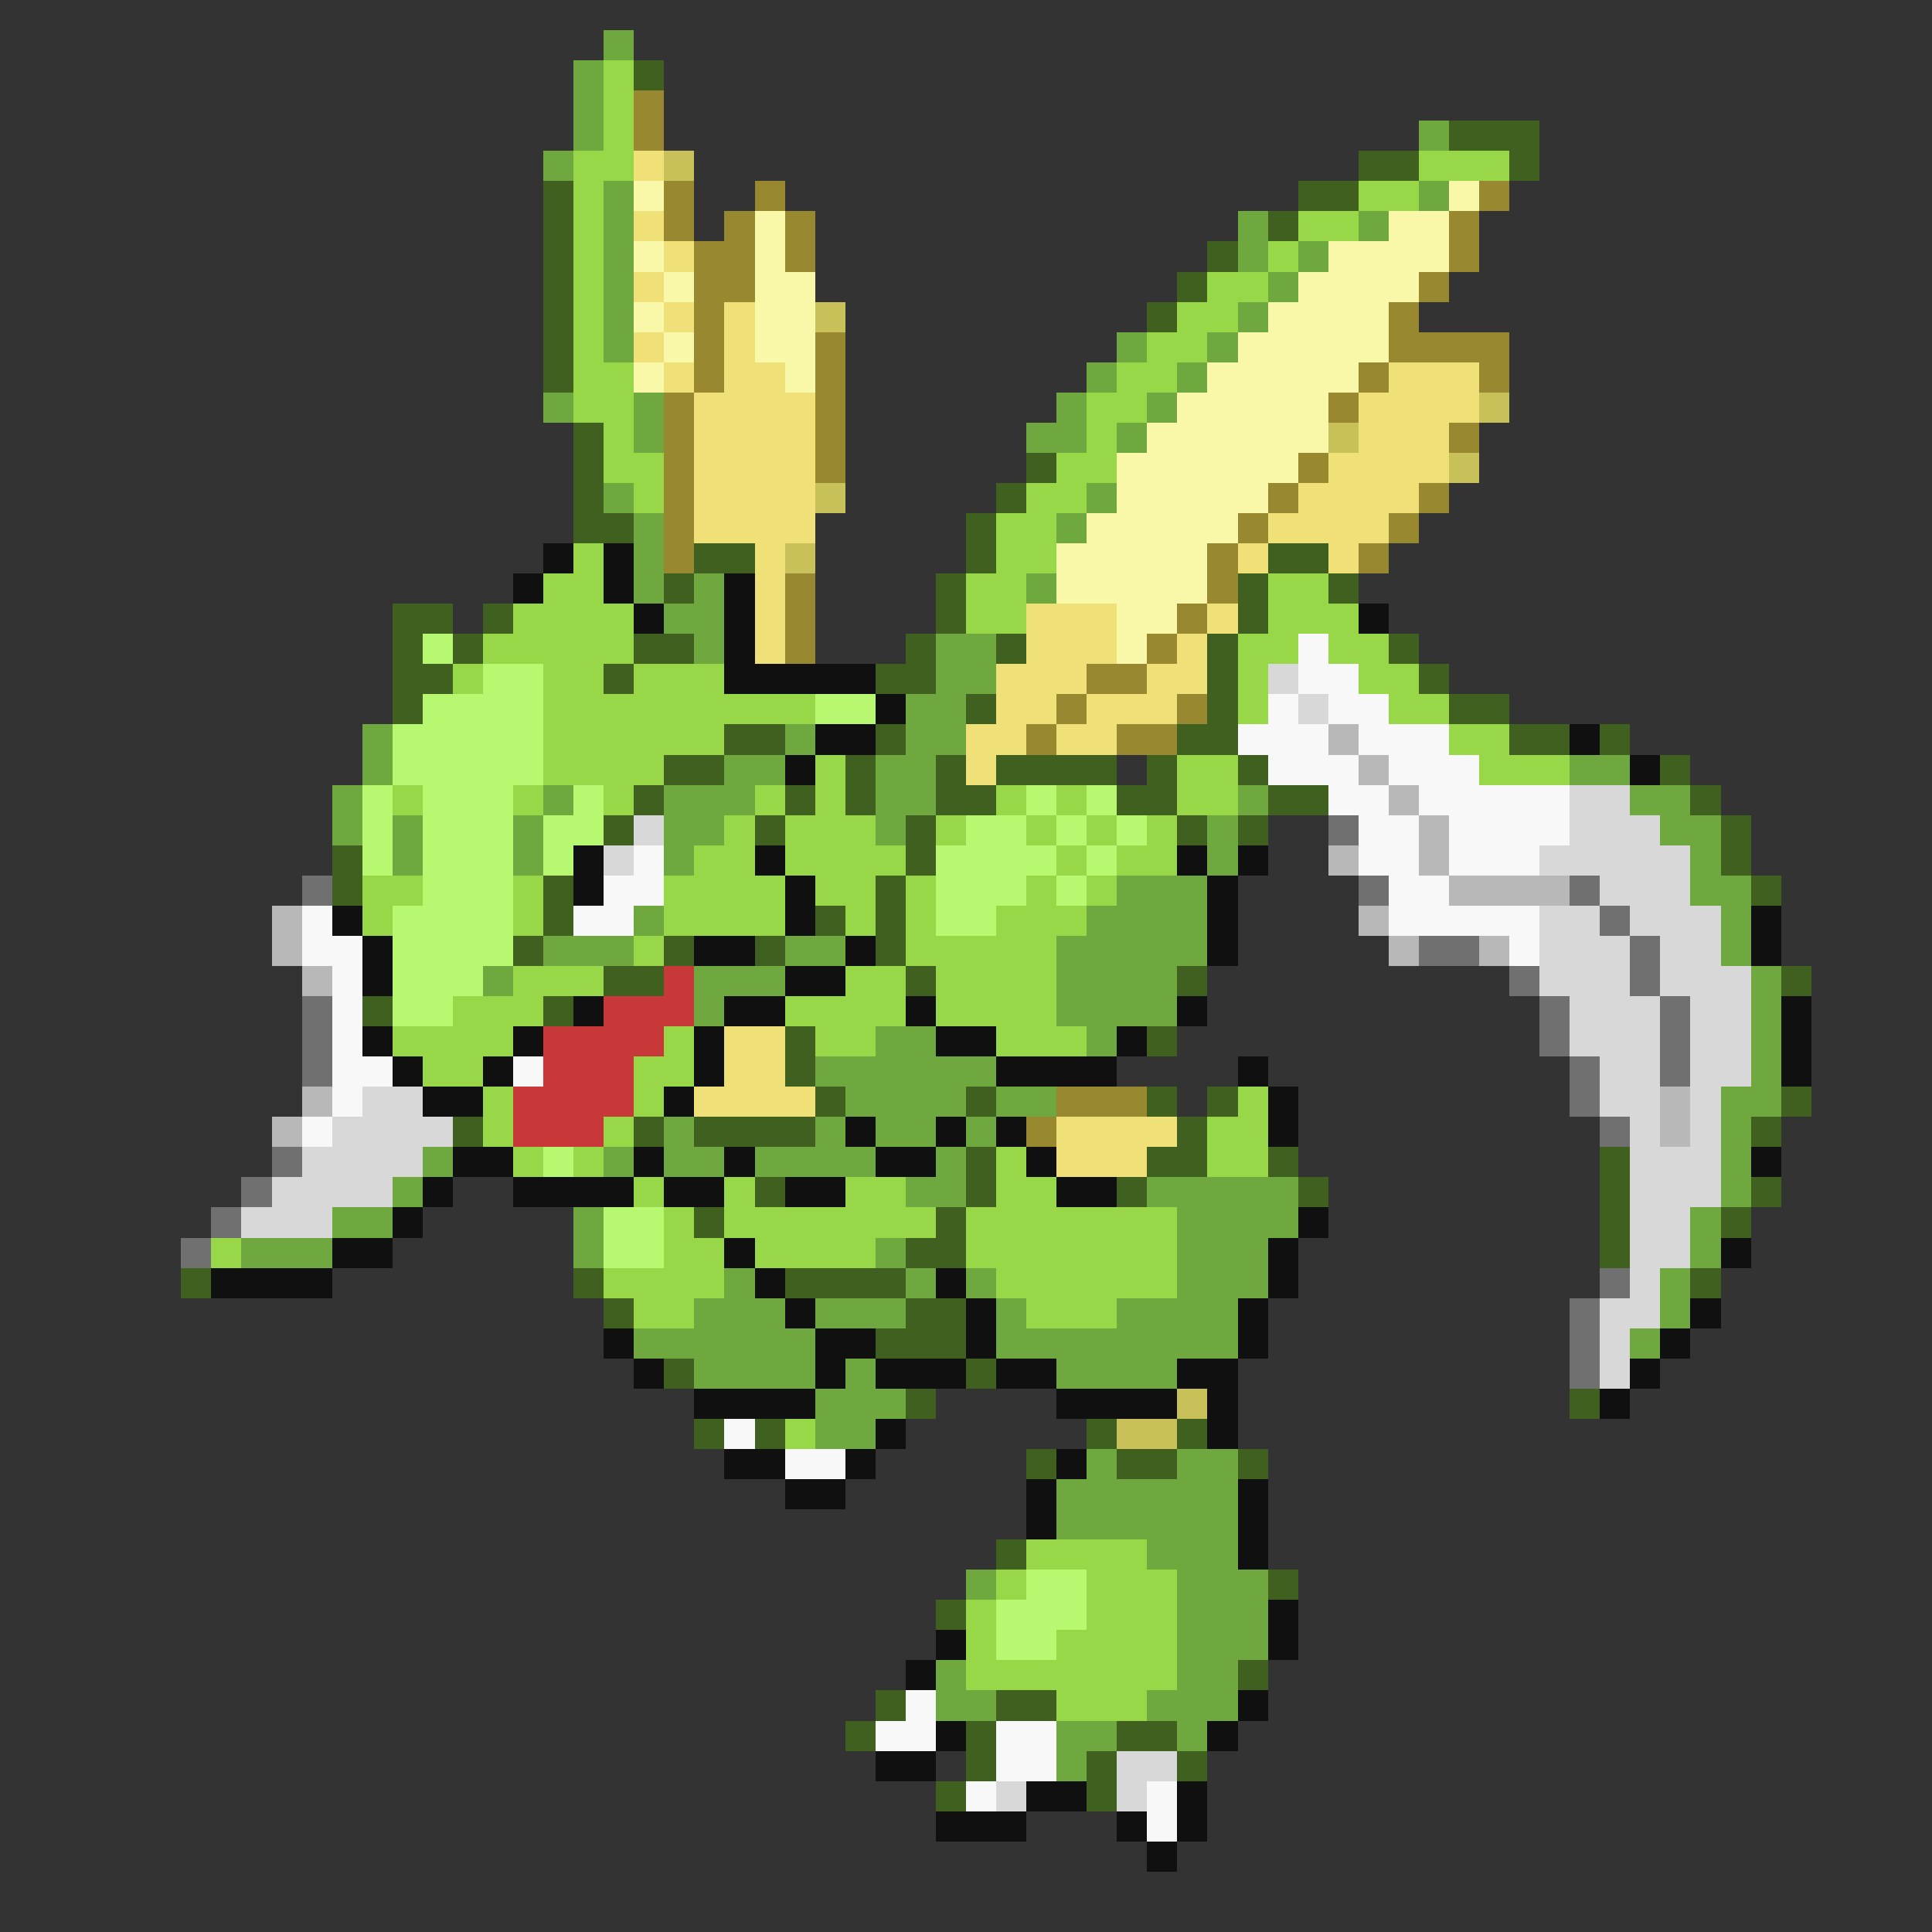 <svg xmlns="http://www.w3.org/2000/svg" viewBox="0 -0.5 64 64" shape-rendering="crispEdges">
<rect x="0" y="-0.5" width="64" height="64" fill="#333333" stroke="none"/>
<path stroke="#70a840" d="M20 1h1M19 2h1M19 3h1M19 4h1M47 4h1M18 5h1M20 6h1M47 6h1M20 7h1M41 7h1M45 7h1M20 8h1M41 8h1M43 8h1M20 9h1M42 9h1M20 10h1M41 10h1M20 11h1M37 11h1M40 11h1M36 12h1M39 12h1M18 13h1M21 13h1M35 13h1M38 13h1M21 14h1M34 14h2M37 14h1M20 16h1M36 16h1M21 17h1M35 17h1M21 18h1M21 19h1M23 19h1M34 19h1M22 20h2M23 21h1M31 21h2M31 22h2M30 23h2M12 24h1M26 24h1M30 24h2M12 25h1M24 25h2M29 25h2M52 25h2M11 26h1M18 26h1M22 26h3M29 26h2M41 26h1M54 26h2M11 27h1M13 27h1M17 27h1M22 27h2M29 27h1M40 27h1M55 27h2M13 28h1M17 28h1M22 28h1M40 28h1M56 28h1M37 29h3M56 29h2M21 30h1M36 30h4M57 30h1M18 31h3M26 31h2M35 31h5M57 31h1M16 32h1M23 32h3M35 32h4M58 32h1M23 33h1M35 33h4M58 33h1M29 34h2M36 34h1M58 34h1M27 35h6M58 35h1M28 36h4M33 36h2M57 36h2M22 37h1M27 37h1M29 37h2M32 37h1M57 37h1M14 38h1M20 38h1M22 38h2M25 38h4M31 38h1M57 38h1M13 39h1M30 39h2M38 39h5M57 39h1M11 40h2M19 40h1M39 40h4M56 40h1M8 41h3M19 41h1M29 41h1M39 41h3M56 41h1M24 42h1M30 42h1M32 42h1M39 42h3M55 42h1M23 43h3M27 43h3M33 43h1M37 43h4M55 43h1M21 44h6M33 44h8M54 44h1M23 45h4M28 45h1M35 45h4M27 46h3M27 47h2M36 48h1M39 48h2M35 49h6M35 50h6M38 51h3M32 52h1M39 52h3M39 53h3M39 54h3M31 55h1M39 55h2M31 56h2M38 56h3M35 57h2M39 57h1M35 58h1" />
<path stroke="#98d848" d="M20 2h1M20 3h1M20 4h1M19 5h2M47 5h3M19 6h1M45 6h2M19 7h1M43 7h2M19 8h1M42 8h1M19 9h1M40 9h2M19 10h1M39 10h2M19 11h1M38 11h2M19 12h2M37 12h2M19 13h2M36 13h2M20 14h1M36 14h1M20 15h2M35 15h2M21 16h1M34 16h2M33 17h2M19 18h1M33 18h2M18 19h2M32 19h2M42 19h2M17 20h4M32 20h2M42 20h3M16 21h5M41 21h2M44 21h2M15 22h1M18 22h2M21 22h3M41 22h1M45 22h2M18 23h9M41 23h1M46 23h2M18 24h6M48 24h2M18 25h4M27 25h1M39 25h2M49 25h3M13 26h1M17 26h1M20 26h1M25 26h1M27 26h1M33 26h1M35 26h1M39 26h2M24 27h1M26 27h3M31 27h1M34 27h1M36 27h1M38 27h1M23 28h2M26 28h4M35 28h1M37 28h2M12 29h2M17 29h1M22 29h4M27 29h2M30 29h1M34 29h1M36 29h1M12 30h1M17 30h1M22 30h4M28 30h1M30 30h1M33 30h3M21 31h1M30 31h5M17 32h3M28 32h2M31 32h4M15 33h3M26 33h4M31 33h4M13 34h4M22 34h1M27 34h2M33 34h3M14 35h2M21 35h2M16 36h1M21 36h1M41 36h1M16 37h1M20 37h1M40 37h2M17 38h1M19 38h1M33 38h1M40 38h2M21 39h1M24 39h1M28 39h2M33 39h2M22 40h1M24 40h7M32 40h7M7 41h1M22 41h2M25 41h4M32 41h7M20 42h4M33 42h6M21 43h2M34 43h3M26 47h1M34 51h4M33 52h1M36 52h3M32 53h1M36 53h3M32 54h1M35 54h4M32 55h7M35 56h3" />
<path stroke="#406020" d="M21 2h1M48 4h3M45 5h2M50 5h1M18 6h1M43 6h2M18 7h1M42 7h1M18 8h1M40 8h1M18 9h1M39 9h1M18 10h1M38 10h1M18 11h1M18 12h1M19 14h1M19 15h1M34 15h1M19 16h1M33 16h1M19 17h2M32 17h1M23 18h2M32 18h1M42 18h2M22 19h1M31 19h1M41 19h1M44 19h1M13 20h2M16 20h1M31 20h1M41 20h1M13 21h1M15 21h1M21 21h2M30 21h1M33 21h1M40 21h1M46 21h1M13 22h2M20 22h1M29 22h2M40 22h1M47 22h1M13 23h1M32 23h1M40 23h1M48 23h2M24 24h2M29 24h1M39 24h2M50 24h2M53 24h1M22 25h2M28 25h1M31 25h1M33 25h4M38 25h1M41 25h1M55 25h1M21 26h1M26 26h1M28 26h1M31 26h2M37 26h2M42 26h2M56 26h1M20 27h1M25 27h1M30 27h1M39 27h1M41 27h1M57 27h1M11 28h1M30 28h1M57 28h1M11 29h1M18 29h1M29 29h1M58 29h1M18 30h1M27 30h1M29 30h1M17 31h1M22 31h1M25 31h1M29 31h1M20 32h2M30 32h1M39 32h1M59 32h1M12 33h1M18 33h1M26 34h1M38 34h1M26 35h1M27 36h1M32 36h1M38 36h1M40 36h1M59 36h1M15 37h1M21 37h1M23 37h4M39 37h1M58 37h1M32 38h1M38 38h2M42 38h1M53 38h1M25 39h1M32 39h1M37 39h1M43 39h1M53 39h1M58 39h1M23 40h1M31 40h1M53 40h1M57 40h1M30 41h2M53 41h1M6 42h1M19 42h1M26 42h4M56 42h1M20 43h1M30 43h2M29 44h3M22 45h1M32 45h1M30 46h1M52 46h1M23 47h1M25 47h1M36 47h1M39 47h1M34 48h1M37 48h2M41 48h1M33 51h1M42 52h1M31 53h1M41 55h1M29 56h1M33 56h2M28 57h1M32 57h1M37 57h2M32 58h1M36 58h1M39 58h1M31 59h1M36 59h1" />
<path stroke="#988830" d="M21 3h1M21 4h1M22 6h1M25 6h1M49 6h1M22 7h1M24 7h1M26 7h1M48 7h1M23 8h2M26 8h1M48 8h1M23 9h2M47 9h1M23 10h1M46 10h1M23 11h1M27 11h1M46 11h4M23 12h1M27 12h1M45 12h1M49 12h1M22 13h1M27 13h1M44 13h1M22 14h1M27 14h1M48 14h1M22 15h1M27 15h1M43 15h1M22 16h1M42 16h1M47 16h1M22 17h1M41 17h1M46 17h1M22 18h1M40 18h1M45 18h1M26 19h1M40 19h1M26 20h1M39 20h1M26 21h1M38 21h1M36 22h2M35 23h1M39 23h1M34 24h1M37 24h2M35 36h3M34 37h1" />
<path stroke="#f0e078" d="M21 5h1M21 7h1M22 8h1M21 9h1M22 10h1M24 10h1M21 11h1M24 11h1M22 12h1M24 12h2M46 12h3M23 13h4M45 13h4M23 14h4M45 14h3M23 15h4M44 15h4M23 16h4M43 16h4M23 17h4M42 17h4M25 18h1M41 18h1M44 18h1M25 19h1M25 20h1M34 20h3M40 20h1M25 21h1M34 21h3M39 21h1M33 22h3M38 22h2M33 23h2M36 23h3M32 24h2M35 24h2M32 25h1M24 34h2M24 35h2M23 36h4M35 37h4M35 38h3" />
<path stroke="#c8c058" d="M22 5h1M27 10h1M49 13h1M44 14h1M48 15h1M27 16h1M26 18h1M39 46h1M37 47h2" />
<path stroke="#f8f8a8" d="M21 6h1M48 6h1M25 7h1M46 7h2M21 8h1M25 8h1M44 8h4M22 9h1M25 9h2M43 9h4M21 10h1M25 10h2M42 10h4M22 11h1M25 11h2M41 11h5M21 12h1M26 12h1M40 12h5M39 13h5M38 14h6M37 15h6M37 16h5M36 17h5M35 18h5M35 19h5M37 20h2M37 21h1" />
<path stroke="#101010" d="M18 18h1M20 18h1M17 19h1M20 19h1M24 19h1M21 20h1M24 20h1M45 20h1M24 21h1M24 22h5M29 23h1M27 24h2M52 24h1M26 25h1M54 25h1M19 28h1M25 28h1M39 28h1M41 28h1M19 29h1M26 29h1M40 29h1M11 30h1M26 30h1M40 30h1M58 30h1M12 31h1M23 31h2M28 31h1M40 31h1M58 31h1M12 32h1M26 32h2M19 33h1M24 33h2M30 33h1M39 33h1M59 33h1M12 34h1M17 34h1M23 34h1M31 34h2M37 34h1M59 34h1M13 35h1M16 35h1M23 35h1M33 35h4M41 35h1M59 35h1M14 36h2M22 36h1M42 36h1M28 37h1M31 37h1M33 37h1M42 37h1M15 38h2M21 38h1M24 38h1M29 38h2M34 38h1M58 38h1M14 39h1M17 39h4M22 39h2M26 39h2M35 39h2M13 40h1M43 40h1M11 41h2M24 41h1M42 41h1M57 41h1M7 42h4M25 42h1M31 42h1M42 42h1M26 43h1M32 43h1M41 43h1M56 43h1M20 44h1M27 44h2M32 44h1M41 44h1M55 44h1M21 45h1M27 45h1M29 45h3M33 45h2M39 45h2M54 45h1M23 46h4M35 46h4M40 46h1M53 46h1M29 47h1M40 47h1M24 48h2M28 48h1M35 48h1M26 49h2M34 49h1M41 49h1M34 50h1M41 50h1M41 51h1M42 53h1M31 54h1M42 54h1M30 55h1M41 56h1M31 57h1M40 57h1M29 58h2M34 59h2M39 59h1M31 60h3M37 60h1M39 60h1M38 61h1" />
<path stroke="#b8f870" d="M14 21h1M16 22h2M14 23h4M27 23h2M13 24h5M13 25h5M12 26h1M14 26h3M19 26h1M34 26h1M36 26h1M12 27h1M14 27h3M18 27h2M32 27h2M35 27h1M37 27h1M12 28h1M14 28h3M18 28h1M31 28h4M36 28h1M14 29h3M31 29h3M35 29h1M13 30h4M31 30h2M13 31h4M13 32h3M13 33h2M18 38h1M20 40h2M20 41h2M34 52h2M33 53h3M33 54h2" />
<path stroke="#f8f8f8" d="M43 21h1M43 22h2M42 23h1M44 23h2M41 24h3M45 24h3M42 25h3M46 25h3M44 26h2M47 26h5M45 27h2M48 27h4M21 28h1M45 28h2M48 28h3M20 29h2M46 29h2M10 30h1M19 30h2M46 30h5M10 31h2M50 31h1M11 32h1M11 33h1M11 34h1M11 35h2M17 35h1M11 36h1M10 37h1M24 47h1M26 48h2M30 56h1M29 57h2M33 57h2M33 58h2M32 59h1M38 59h1M38 60h1" />
<path stroke="#d8d8d8" d="M42 22h1M43 23h1M52 26h2M21 27h1M52 27h3M20 28h1M51 28h5M53 29h3M51 30h2M54 30h3M51 31h3M55 31h2M51 32h3M55 32h3M52 33h3M56 33h2M52 34h3M56 34h2M53 35h2M56 35h2M12 36h2M53 36h2M56 36h1M11 37h4M54 37h1M56 37h1M10 38h4M54 38h3M9 39h4M54 39h3M8 40h3M54 40h2M54 41h2M54 42h1M53 43h2M53 44h1M53 45h1M37 58h2M33 59h1M37 59h1" />
<path stroke="#b8b8b8" d="M44 24h1M45 25h1M46 26h1M47 27h1M44 28h1M47 28h1M48 29h4M9 30h1M45 30h1M9 31h1M46 31h1M49 31h1M10 32h1M10 36h1M55 36h1M9 37h1M55 37h1" />
<path stroke="#707070" d="M44 27h1M10 29h1M45 29h1M52 29h1M53 30h1M47 31h2M54 31h1M50 32h1M54 32h1M10 33h1M51 33h1M55 33h1M10 34h1M51 34h1M55 34h1M10 35h1M52 35h1M55 35h1M52 36h1M53 37h1M9 38h1M8 39h1M7 40h1M6 41h1M53 42h1M52 43h1M52 44h1M52 45h1" />
<path stroke="#c83838" d="M22 32h1M20 33h3M18 34h4M18 35h3M17 36h4M17 37h3" />
</svg>